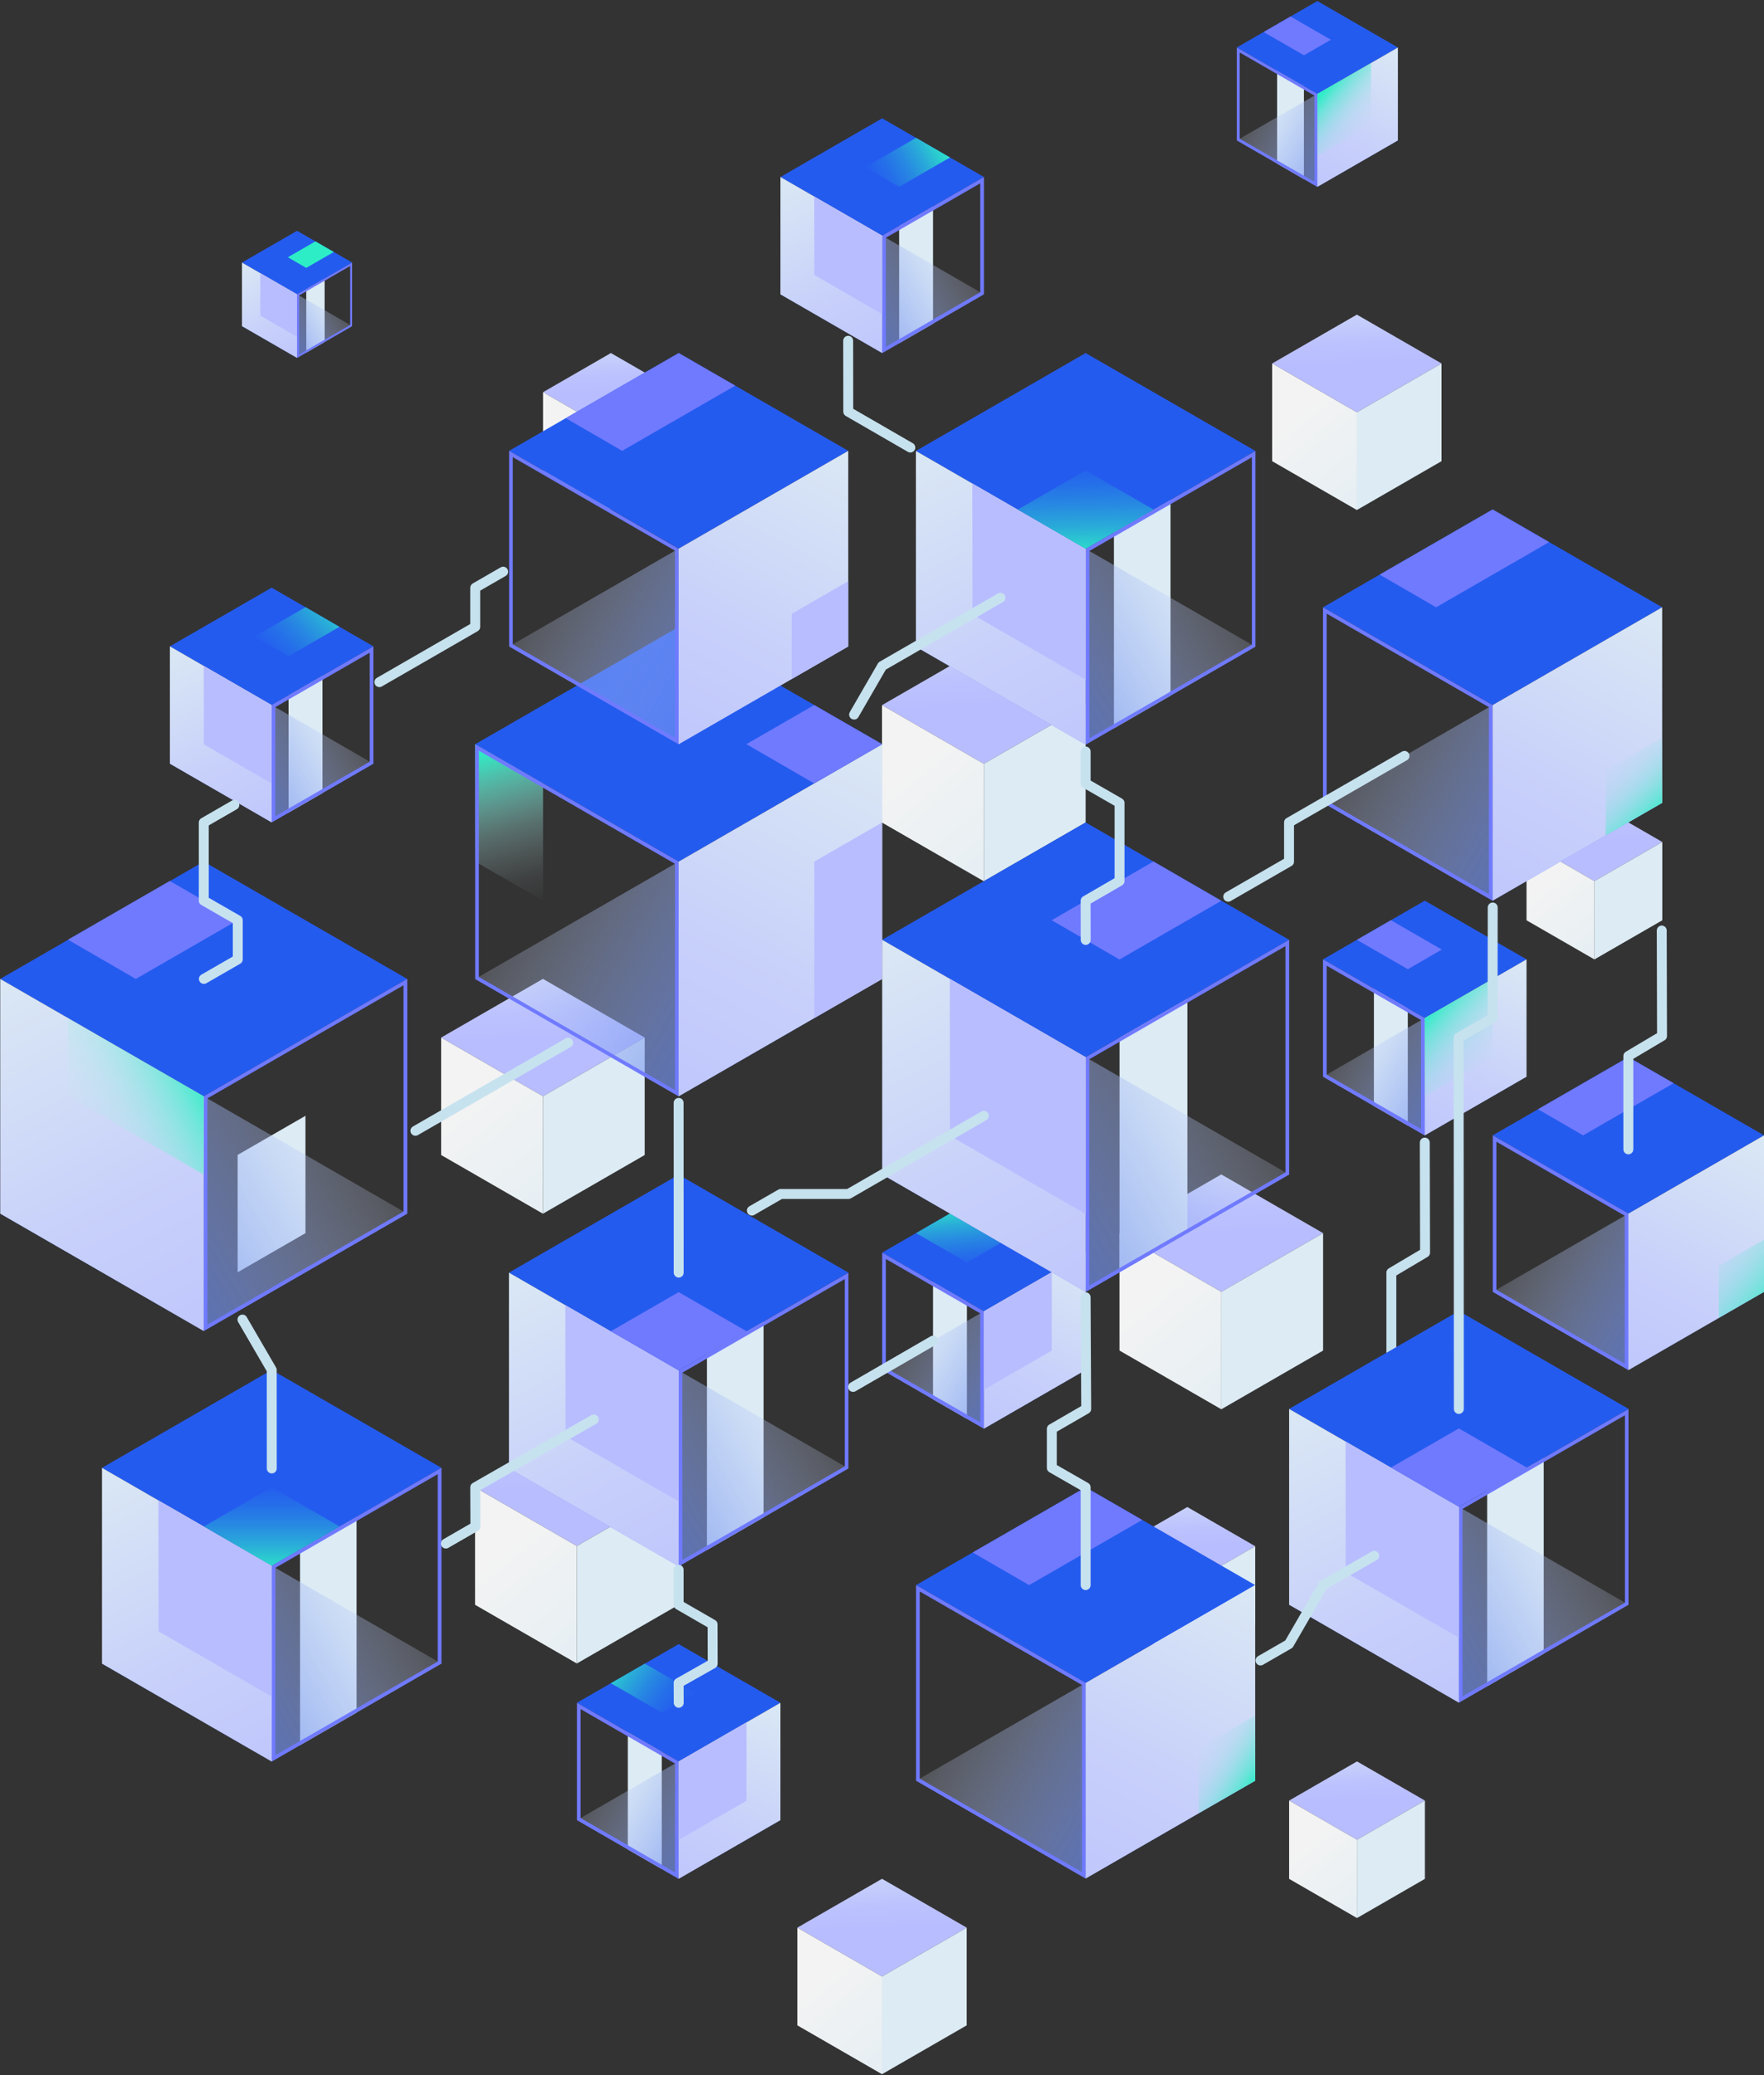 <svg width="352" height="414" viewBox="0 0 352 414" fill="none" xmlns="http://www.w3.org/2000/svg">
<rect x="0" y="0" width="352" height="414" fill="#333333" stroke="none"/>
<g clip-path="url(#clip0_266_292)">
<path d="M135.421 296.723L115.108 285.012L94.796 296.723L115.108 308.433L135.421 296.723Z" fill="url(#paint0_linear_266_292)"/>
<path d="M135.421 296.723V320.149L115.108 331.859V308.433L135.421 296.723Z" fill="#DCEBF4"/>
<path d="M94.796 296.723V320.149L115.108 331.859V308.433L94.796 296.723Z" fill="url(#paint1_linear_266_292)"/>
<path d="M264.02 246.002L243.702 234.292L223.39 246.002L243.702 257.718L264.02 246.002Z" fill="url(#paint2_linear_266_292)"/>
<path d="M264.02 246.002V269.428L243.708 281.144L243.702 257.718L264.02 246.002Z" fill="#DCEBF4"/>
<path d="M223.39 246.002V269.428L243.708 281.144L243.702 257.718L223.39 246.002Z" fill="url(#paint3_linear_266_292)"/>
<path d="M216.631 140.67L196.313 128.96L176.001 140.67L196.313 152.38L216.631 140.67Z" fill="url(#paint4_linear_266_292)"/>
<path d="M216.631 140.67V164.096L196.319 175.807L196.313 152.38L216.631 140.67Z" fill="#DCEBF4"/>
<path d="M176.001 140.67V164.096L196.319 175.807L196.313 152.38L176.001 140.67Z" fill="url(#paint5_linear_266_292)"/>
<path d="M128.652 206.992L108.34 195.281L88.027 206.992L108.34 218.702L128.652 206.992Z" fill="url(#paint6_linear_266_292)"/>
<path d="M128.652 206.992V230.418L108.34 242.128V218.702L128.652 206.992Z" fill="#DCEBF4"/>
<path d="M88.027 206.992V230.418L108.34 242.128V218.702L88.027 206.992Z" fill="url(#paint7_linear_266_292)"/>
<path d="M250.471 308.461L236.928 300.646L223.379 308.461L236.928 316.269L250.471 308.461Z" fill="url(#paint8_linear_266_292)"/>
<path d="M250.471 308.461V324.084L236.928 331.892V316.269L250.471 308.461Z" fill="#DCEBF4"/>
<path d="M223.379 308.461V324.084L236.928 331.892V316.269L223.379 308.461Z" fill="url(#paint9_linear_266_292)"/>
<path d="M135.454 78.239L121.905 70.43L108.361 78.239L121.905 86.053L135.454 78.239Z" fill="url(#paint10_linear_266_292)"/>
<path d="M135.454 78.239V93.862L121.905 101.676V86.053L135.454 78.239Z" fill="#DCEBF4"/>
<path d="M108.361 78.239V93.862L121.905 101.676V86.053L108.361 78.239Z" fill="url(#paint11_linear_266_292)"/>
<path d="M331.704 167.97L318.16 160.156L304.611 167.97L318.16 175.779L331.704 167.97Z" fill="url(#paint12_linear_266_292)"/>
<path d="M331.704 167.97V183.593L318.16 191.402V175.779L331.704 167.97Z" fill="#DCEBF4"/>
<path d="M304.611 167.97V183.593L318.16 191.402V175.779L304.611 167.97Z" fill="url(#paint13_linear_266_292)"/>
<path d="M284.333 359.203L270.784 351.395L257.24 359.203L270.784 367.018L284.333 359.203Z" fill="url(#paint14_linear_266_292)"/>
<path d="M284.333 359.203V374.826L270.784 382.641V367.018L284.333 359.203Z" fill="#DCEBF4"/>
<path d="M257.24 359.203V374.826L270.784 382.641V367.018L257.24 359.203Z" fill="url(#paint15_linear_266_292)"/>
<path d="M192.905 384.556L176.002 374.81L159.104 384.556L176.002 394.301L192.905 384.556Z" fill="url(#paint16_linear_266_292)"/>
<path d="M192.904 384.556V404.047L176.001 413.793V394.301L192.904 384.556Z" fill="#DCEBF4"/>
<path d="M159.104 384.555V404.047L176.002 413.793V394.301L159.104 384.555Z" fill="url(#paint17_linear_266_292)"/>
<path d="M287.653 72.511L270.756 62.765L253.853 72.511L270.756 82.257L287.653 72.511Z" fill="url(#paint18_linear_266_292)"/>
<path d="M287.653 72.511V92.002L270.756 101.748V82.257L287.653 72.511Z" fill="#DCEBF4"/>
<path d="M253.853 72.511V92.002L270.756 101.748V82.257L253.853 72.511Z" fill="url(#paint19_linear_266_292)"/>
<path d="M284.31 227.94L284.365 249.893L277.641 253.883V272.508" stroke="#C7E2EF" stroke-width="1.98" stroke-linecap="round" stroke-linejoin="round"/>
<path d="M186.185 255.748V279.157L192.948 283.059V259.649L186.185 255.748Z" fill="#DCEBF4"/>
<path d="M176.035 249.893L196.337 238.188L216.638 249.893L196.337 261.598L176.035 249.893Z" fill="#245BEF"/>
<path d="M176.035 273.302L196.337 261.598L216.638 273.302L196.337 285.013L176.035 273.302Z" fill="url(#paint20_linear_266_292)"/>
<path d="M176.759 251.151L195.607 262.017V283.749L176.759 272.883V251.151ZM176.035 249.893V273.302L196.337 285.013V261.597L176.035 249.893Z" fill="#707AFF"/>
<path d="M216.637 249.893V273.302L196.336 285.013V261.597L216.637 249.893Z" fill="url(#paint21_linear_266_292)"/>
<path d="M209.885 253.783L196.336 261.597V277.248L209.863 269.445L209.885 253.783Z" fill="#B8BDFF"/>
<path d="M199.722 247.945L192.959 251.857L182.797 246.002L189.566 242.084L199.722 247.945Z" fill="url(#paint22_linear_266_292)"/>
<path d="M186.185 41.166V64.575L179.422 68.472V45.068L186.185 41.166Z" fill="#DCEBF4"/>
<path d="M196.336 35.311L176.035 23.606L155.733 35.311L176.035 47.015L196.336 35.311Z" fill="#245BEF"/>
<path d="M196.336 58.72L176.035 47.016L155.733 58.72L176.035 70.431L196.336 58.72Z" fill="url(#paint23_linear_266_292)"/>
<path d="M195.607 36.569V58.301L176.765 69.189V47.435L195.607 36.569ZM196.337 35.311L176.035 47.015V70.43L196.337 58.704V35.311Z" fill="#707AFF"/>
<path d="M155.733 35.311V58.72L176.035 70.43V47.015L155.733 35.311Z" fill="url(#paint24_linear_266_292)"/>
<path d="M162.479 39.201L176.034 47.015V62.666L162.507 54.863L162.479 39.201Z" fill="#B8BDFF"/>
<path d="M172.646 33.363L179.41 37.275L189.572 31.42L182.803 27.502L172.646 33.363Z" fill="url(#paint25_linear_266_292)"/>
<path d="M125.275 345.551V368.955L132.044 372.856V349.452L125.275 345.551Z" fill="#DCEBF4"/>
<path d="M115.125 339.696L135.432 327.991L155.733 339.696L135.432 351.4L115.125 339.696Z" fill="#245BEF"/>
<path d="M115.125 363.105L135.432 351.4L155.733 363.105L135.432 374.81L115.125 363.105Z" fill="url(#paint26_linear_266_292)"/>
<path d="M115.854 340.954L134.703 351.82V373.552L115.854 362.686V340.954ZM115.131 339.696V363.105L135.426 374.81V351.4L115.125 339.696H115.131Z" fill="#707AFF"/>
<path d="M155.733 339.695V363.105L135.426 374.81L135.431 351.4L155.733 339.695Z" fill="url(#paint27_linear_266_292)"/>
<path d="M148.98 343.586L135.431 351.4L135.426 367.051L148.958 359.248L148.98 343.586Z" fill="#B8BDFF"/>
<path d="M138.819 337.742L132.055 341.66L121.894 335.799L128.663 331.887L138.819 337.742Z" fill="url(#paint28_linear_266_292)"/>
<path d="M71.157 302.594V341.649L59.868 348.155V309.106L71.157 302.594Z" fill="#DCEBF4"/>
<path d="M88.093 292.827L54.22 273.297L20.354 292.827L54.22 312.357L88.093 292.827Z" fill="#245BEF"/>
<path d="M88.093 331.887L54.22 312.357L20.354 331.887L54.22 351.417L88.093 331.887Z" fill="url(#paint29_linear_266_292)"/>
<path d="M87.352 294.085V331.467L54.95 350.159V312.776L87.352 294.085ZM88.082 292.827L54.198 312.357V351.417L88.093 331.87V292.827H88.082Z" fill="#707AFF"/>
<path d="M20.354 292.827V331.887L54.226 351.417L54.22 312.357L20.354 292.827Z" fill="url(#paint30_linear_266_292)"/>
<path d="M31.609 299.317L54.221 312.357L54.226 338.465L31.648 325.452L31.609 299.317Z" fill="#B8BDFF"/>
<path d="M40.688 304.521L54.221 312.351L67.781 304.532L54.221 296.712L40.688 304.521Z" fill="url(#paint31_linear_266_292)"/>
<path d="M152.362 263.656V302.705L141.073 309.217V270.162L152.362 263.656Z" fill="#DCEBF4"/>
<path d="M169.299 253.883L135.426 234.353L101.56 253.883L135.426 273.413L169.299 253.883Z" fill="#245BEF"/>
<path d="M169.299 292.943L135.426 273.413L101.56 292.943L135.426 312.478L169.299 292.943Z" fill="url(#paint32_linear_266_292)"/>
<path d="M168.58 255.163V292.523L136.161 311.214V273.838L168.58 255.163ZM169.304 253.899L135.426 273.413V312.478L169.293 292.948V253.883L169.304 253.899Z" fill="#707AFF"/>
<path d="M101.56 253.883V292.943L135.426 312.478V273.413L101.56 253.883Z" fill="url(#paint33_linear_266_292)"/>
<path d="M112.815 260.378L135.427 273.413V299.526L112.854 286.508L112.815 260.378Z" fill="#B8BDFF"/>
<path d="M121.894 265.576L135.426 273.407L148.986 265.587L135.426 257.773L121.894 265.576Z" fill="#707AFF"/>
<path d="M94.828 148.468V171.883L108.361 179.686V156.271L94.828 148.468Z" fill="url(#paint34_linear_266_292)"/>
<path d="M94.828 148.468L135.431 125.058L176.034 148.468L135.431 171.883L94.828 148.468Z" fill="#245BEF"/>
<path d="M94.828 195.292L135.431 171.883L176.034 195.292L135.431 218.708L94.828 195.292Z" fill="url(#paint35_linear_266_292)"/>
<path d="M95.553 149.759L134.703 172.33V217.471L95.553 194.901V149.759ZM94.824 148.495V195.32L135.427 218.708V171.883L94.818 148.468L94.824 148.495Z" fill="#707AFF"/>
<path d="M176.034 148.468V195.293L135.426 218.708L135.431 171.883L176.034 148.468Z" fill="url(#paint36_linear_266_292)"/>
<path d="M176.035 164.08L162.497 171.883L162.491 203.09L176.035 195.292V164.08Z" fill="#B8BDFF"/>
<path d="M148.942 148.457L162.475 156.288L176.035 148.468L162.475 140.654L148.942 148.457Z" fill="#707AFF"/>
<path d="M60.95 222.598V246.013L47.418 253.816V230.401L60.95 222.598Z" fill="#DCEBF4"/>
<path d="M81.252 195.292L40.65 171.883L0.047 195.292L40.65 218.708L81.252 195.292Z" fill="#245BEF"/>
<path d="M81.252 242.117L40.65 218.708L0.047 242.117L40.65 265.527L81.252 242.117Z" fill="url(#paint37_linear_266_292)"/>
<path d="M80.523 196.551V241.698L41.379 264.268V219.127L80.523 196.551ZM81.252 195.292L40.649 218.708V265.532L81.274 242.117V195.292H81.252Z" fill="#707AFF"/>
<path d="M0.047 195.292V242.117L40.65 265.532V218.708L0.047 195.292Z" fill="url(#paint38_linear_266_292)"/>
<path d="M13.541 203.074L40.65 218.708V234.308L13.591 218.708L13.541 203.074Z" fill="url(#paint39_linear_266_292)"/>
<path d="M13.568 187.462L27.101 195.292L47.419 183.577L33.881 175.746L13.568 187.462Z" fill="#707AFF"/>
<path d="M236.938 199.194V246.008L223.4 253.811V206.997L236.938 199.194Z" fill="#DCEBF4"/>
<path d="M257.241 187.484L216.632 164.069L176.035 187.484L216.632 210.893L257.241 187.484Z" fill="#245BEF"/>
<path d="M257.241 234.303L216.632 210.893L176.035 234.303L216.632 257.718L257.241 234.303Z" fill="url(#paint40_linear_266_292)"/>
<path d="M256.51 188.742V233.889L217.361 256.46V211.313L256.51 188.742ZM257.239 187.484L216.653 210.893V257.718L257.256 234.308V187.484H257.239Z" fill="#707AFF"/>
<path d="M176.035 187.484V234.303L216.638 257.718L216.632 210.893L176.035 187.484Z" fill="url(#paint41_linear_266_292)"/>
<path d="M189.528 195.265L216.632 210.893L216.637 242.194L189.573 226.588L189.528 195.265Z" fill="#B8BDFF"/>
<path d="M209.857 183.582L223.39 191.413L243.708 179.697L230.17 171.866L209.857 183.582Z" fill="#707AFF"/>
<path d="M64.355 134.798V158.208L57.586 162.11V138.7L64.355 134.798Z" fill="#DCEBF4"/>
<path d="M74.505 128.943L54.204 117.239L33.902 128.943L54.204 140.654L74.505 128.943Z" fill="#245BEF"/>
<path d="M74.505 152.358L54.204 140.654L33.902 152.358L54.204 164.063L74.505 152.358Z" fill="url(#paint42_linear_266_292)"/>
<path d="M73.776 130.207V151.967L54.933 162.833V141.073L73.776 130.207ZM74.505 128.943L54.198 140.648V164.063L74.5 152.358V128.943H74.505Z" fill="#707AFF"/>
<path d="M33.902 128.943V152.358L54.204 164.063V140.654L33.902 128.943Z" fill="url(#paint43_linear_266_292)"/>
<path d="M40.649 132.834L54.204 140.654V156.299L40.672 148.496L40.649 132.834Z" fill="#B8BDFF"/>
<path d="M50.812 126.995L57.581 130.908L67.737 125.053L60.973 121.135L50.812 126.995Z" fill="url(#paint44_linear_266_292)"/>
<path d="M64.775 55.553V68.229L61.111 70.342V57.666L64.775 55.553Z" fill="#DCEBF4"/>
<path d="M70.273 52.38L59.277 46.044L48.281 52.38L59.277 58.72L70.273 52.38Z" fill="#245BEF"/>
<path d="M70.273 65.061L59.277 58.72L48.281 65.061L59.277 71.402L70.273 65.061Z" fill="url(#paint45_linear_266_292)"/>
<path d="M69.875 53.064V64.835L59.669 70.718V58.952L69.875 53.064ZM70.272 52.38L59.276 58.704V71.396L70.272 65.055V52.363V52.38Z" fill="#707AFF"/>
<path d="M48.281 52.379V65.061L59.277 71.402V58.72L48.281 52.379Z" fill="url(#paint46_linear_266_292)"/>
<path d="M51.933 54.487L59.276 58.72V67.197L51.949 62.969L51.933 54.487Z" fill="#B8BDFF"/>
<path d="M57.442 51.325L61.106 53.444L66.609 50.271L62.94 48.152L57.442 51.325Z" fill="#2DEDC6"/>
<path d="M274.159 197.24V220.645L280.923 224.546V201.142L274.159 197.24Z" fill="#DCEBF4"/>
<path d="M264.009 191.385L284.31 179.681L304.612 191.385L284.31 203.09L264.009 191.385Z" fill="#245BEF"/>
<path d="M264.009 214.795L284.31 203.09L304.612 214.795L284.31 226.5L264.009 214.795Z" fill="url(#paint47_linear_266_292)"/>
<path d="M264.727 192.644L283.57 203.51V225.241L264.727 214.376V192.644ZM263.998 191.385V214.795L284.299 226.505V203.09L264.009 191.385H263.998Z" fill="#707AFF"/>
<path d="M304.612 191.385V214.795L284.311 226.505V203.09L304.612 191.385Z" fill="url(#paint48_linear_266_292)"/>
<path d="M297.865 195.276L284.311 203.09V218.741L297.837 210.938L297.865 195.276Z" fill="url(#paint49_linear_266_292)"/>
<path d="M287.698 189.432L280.934 193.35L270.772 187.495L277.541 183.577L287.698 189.432Z" fill="#707AFF"/>
<path d="M254.842 14.108V32.64L260.196 35.73V17.199L254.842 14.108Z" fill="#DCEBF4"/>
<path d="M246.802 9.473L262.876 0.207L278.945 9.473L262.876 18.744L246.802 9.473Z" fill="#245BEF"/>
<path d="M246.802 28.01L262.876 18.744L278.945 28.01L262.876 37.275L246.802 28.01Z" fill="url(#paint50_linear_266_292)"/>
<path d="M247.382 10.472L262.301 19.075V36.276L247.382 27.679V10.472ZM246.802 9.473V28.01L262.876 37.275V18.739L246.802 9.473Z" fill="#707AFF"/>
<path d="M278.945 9.473V28.01L262.876 37.275V18.744L278.945 9.473Z" fill="url(#paint51_linear_266_292)"/>
<path d="M273.607 12.552L262.876 18.744V31.128L273.585 24.953L273.607 12.552Z" fill="url(#paint52_linear_266_292)"/>
<path d="M265.555 7.928L260.201 11.029L252.161 6.394L257.516 3.292L265.555 7.928Z" fill="#707AFF"/>
<path d="M233.574 99.728V138.777L222.279 145.289V106.235L233.574 99.728Z" fill="#DCEBF4"/>
<path d="M250.504 89.961L216.632 70.43L182.765 89.961L216.632 109.491L250.504 89.961Z" fill="#245BEF"/>
<path d="M250.504 129.021L216.632 109.491L182.765 129.021L216.632 148.551L250.504 129.021Z" fill="url(#paint53_linear_266_292)"/>
<path d="M249.807 91.219V128.601L217.388 147.292V109.91L249.807 91.219ZM250.531 89.961L216.653 109.474V148.534L250.52 129.004V89.961H250.531Z" fill="#707AFF"/>
<path d="M182.765 89.961V129.021L216.637 148.551L216.632 109.491L182.765 89.961Z" fill="url(#paint54_linear_266_292)"/>
<path d="M194.021 96.45L216.632 109.491L216.637 135.599L194.059 122.58L194.021 96.45Z" fill="#B8BDFF"/>
<path d="M203.1 101.649L216.632 109.48L230.192 101.66L216.632 93.846L203.1 101.649Z" fill="url(#paint55_linear_266_292)"/>
<path d="M308.043 290.846V329.895L296.754 336.406V297.352L308.043 290.846Z" fill="#DCEBF4"/>
<path d="M324.98 281.072L291.107 261.542L257.24 281.072L291.107 300.608L324.98 281.072Z" fill="#245BEF"/>
<path d="M324.98 320.138L291.107 300.608L257.24 320.138L291.107 339.668L324.98 320.138Z" fill="url(#paint56_linear_266_292)"/>
<path d="M324.25 282.336V319.729L291.836 338.421V301.027L324.25 282.336ZM324.957 281.1L291.085 300.63V339.69L324.957 320.138V281.1Z" fill="#707AFF"/>
<path d="M257.24 281.072V320.138L291.113 339.668L291.107 300.608L257.24 281.072Z" fill="url(#paint57_linear_266_292)"/>
<path d="M268.496 287.568L291.107 300.608L291.113 326.716L268.535 313.698L268.496 287.568Z" fill="#B8BDFF"/>
<path d="M277.574 292.766L291.107 300.597L304.667 292.777L291.107 284.963L277.574 292.766Z" fill="#707AFF"/>
<path d="M101.592 89.939L135.431 70.43L169.265 89.939L135.431 109.446L101.592 89.939Z" fill="#245BEF"/>
<path d="M101.592 128.96L135.431 109.446L169.265 128.96L135.431 148.468L101.592 128.96Z" fill="url(#paint58_linear_266_292)"/>
<path d="M102.321 91.197L134.702 109.866V147.21L102.321 128.54V91.197ZM101.592 89.939V128.96L135.426 148.468V109.474L101.592 89.939Z" fill="#707AFF"/>
<path d="M169.265 89.939V128.96L135.432 148.468V109.446L169.265 89.939Z" fill="url(#paint59_linear_266_292)"/>
<path d="M112.893 83.421L124.154 89.939L146.71 76.931L135.432 70.43L112.893 83.421Z" fill="#707AFF"/>
<path d="M169.266 115.953L157.977 122.454V135.455L169.266 128.96V115.953Z" fill="#B8BDFF"/>
<path d="M182.804 316.22L216.637 296.712L250.471 316.22L216.637 335.733L182.804 316.22Z" fill="#245BEF"/>
<path d="M182.804 355.241L216.637 335.733L250.471 355.241L216.637 374.755L182.804 355.241Z" fill="url(#paint60_linear_266_292)"/>
<path d="M183.526 317.484L215.907 336.153V373.491L183.526 354.822V317.484ZM182.797 316.225V355.241L216.653 374.755V335.733L182.813 316.225H182.797Z" fill="#707AFF"/>
<path d="M250.471 316.22V355.241L216.638 374.755V335.733L250.471 316.22Z" fill="url(#paint61_linear_266_292)"/>
<path d="M194.098 309.708L205.359 316.22L227.915 303.218L216.637 296.712L194.098 309.708Z" fill="#707AFF"/>
<path d="M250.471 342.234L239.188 348.735V361.742L250.471 355.241V342.234Z" fill="url(#paint62_linear_266_292)"/>
<path d="M264.014 121.151L297.847 101.638L331.681 121.151L297.847 140.659L264.014 121.151Z" fill="#245BEF"/>
<path d="M264.014 160.167L297.847 140.659L331.681 160.167L297.847 179.681L264.014 160.167Z" fill="url(#paint63_linear_266_292)"/>
<path d="M264.727 122.409L297.107 141.079V178.417L264.727 159.748V122.409ZM264.003 121.151V160.167L297.837 179.681V140.659L264.003 121.151Z" fill="#707AFF"/>
<path d="M331.681 121.151V160.167L297.848 179.681V140.659L331.681 121.151Z" fill="url(#paint64_linear_266_292)"/>
<path d="M275.309 114.634L286.57 121.151L309.126 108.144L297.848 101.638L275.309 114.634Z" fill="#707AFF"/>
<path d="M331.682 147.16L320.398 153.661V166.668L331.682 160.167V147.16Z" fill="url(#paint65_linear_266_292)"/>
<path d="M297.865 226.5L324.936 210.893L352 226.5L324.936 242.112L297.865 226.5Z" fill="#245BEF"/>
<path d="M297.865 257.718L324.936 242.112L352 257.718L324.936 273.324L297.865 257.718Z" fill="url(#paint66_linear_266_292)"/>
<path d="M298.595 227.763L324.206 242.531V272.066L298.595 257.298V227.763ZM297.882 226.505V257.718L324.958 273.33V242.111L297.882 226.505Z" fill="#707AFF"/>
<path d="M352 226.5V257.718L324.936 273.33V242.112L352 226.5Z" fill="url(#paint67_linear_266_292)"/>
<path d="M306.904 221.29L315.911 226.5L333.953 216.097L324.935 210.893L306.904 221.29Z" fill="#707AFF"/>
<path d="M352 247.316L342.971 252.514V262.916L352 257.718V247.316Z" fill="url(#paint68_linear_266_292)"/>
<path d="M216.636 149.925V156.288L223.4 160.178V175.768L216.631 179.692L216.647 187.511" stroke="#C7E2EF" stroke-width="1.98" stroke-linecap="round" stroke-linejoin="round"/>
<path d="M216.632 258.8L216.748 281.078L209.885 285.051V292.838L216.637 296.712V316.22" stroke="#C7E2EF" stroke-width="1.98" stroke-linecap="round" stroke-linejoin="round"/>
<path d="M135.426 220.021L135.442 253.883" stroke="#C7E2EF" stroke-width="1.98" stroke-linecap="round" stroke-linejoin="round"/>
<path d="M135.432 313.162V320.16L142.206 324.067L142.228 331.887L135.432 335.733L135.448 339.696" stroke="#C7E2EF" stroke-width="1.98" stroke-linecap="round" stroke-linejoin="round"/>
<path d="M40.683 195.292L47.447 191.396V183.577L40.661 179.675V164.096L46.767 160.575" stroke="#C7E2EF" stroke-width="1.98" stroke-linecap="round" stroke-linejoin="round"/>
<path d="M54.232 292.948L54.221 273.297L48.38 263.248" stroke="#C7E2EF" stroke-width="1.98" stroke-linecap="round" stroke-linejoin="round"/>
<path d="M297.864 181.044L297.842 203.09L291.067 207.008L291.106 281.078" stroke="#C7E2EF" stroke-width="1.98" stroke-linecap="round" stroke-linejoin="round"/>
<path d="M118.49 283.18L94.829 296.712L94.862 304.531L88.972 307.931" stroke="#C7E2EF" stroke-width="1.98" stroke-linecap="round" stroke-linejoin="round"/>
<path d="M186.186 267.453L170.228 276.685" stroke="#C7E2EF" stroke-width="1.98" stroke-linecap="round" stroke-linejoin="round"/>
<path d="M274.22 310.37L264.008 316.22L257.201 327.991L251.531 331.258" stroke="#C7E2EF" stroke-width="1.98" stroke-linecap="round" stroke-linejoin="round"/>
<path d="M280.26 150.797L257.223 164.069V171.894L245.089 178.891" stroke="#C7E2EF" stroke-width="1.98" stroke-linecap="round" stroke-linejoin="round"/>
<path d="M199.635 119.253L176.035 132.861L170.432 142.558" stroke="#C7E2EF" stroke-width="1.98" stroke-linecap="round" stroke-linejoin="round"/>
<path d="M75.705 136.084L94.829 125.058V117.261L100.405 114.043" stroke="#C7E2EF" stroke-width="1.98" stroke-linecap="round" stroke-linejoin="round"/>
<path d="M196.319 222.598L169.32 238.188H155.788L150.03 241.505" stroke="#C7E2EF" stroke-width="1.98" stroke-linecap="round" stroke-linejoin="round"/>
<path d="M82.894 225.589L113.379 208.013" stroke="#C7E2EF" stroke-width="1.98" stroke-linecap="round" stroke-linejoin="round"/>
<path d="M331.598 185.635L331.653 206.677L324.929 210.667V229.292" stroke="#C7E2EF" stroke-width="1.98" stroke-linecap="round" stroke-linejoin="round"/>
<path d="M169.249 67.98L169.266 82.124L181.654 89.282" stroke="#C7E2EF" stroke-width="1.98" stroke-linecap="round" stroke-linejoin="round"/>
</g>
<defs>
<linearGradient id="paint0_linear_266_292" x1="114.163" y1="277.689" x2="115.106" y2="296.784" gradientUnits="userSpaceOnUse">
<stop stop-color="#DCEBF4"/>
<stop offset="0.02" stop-color="#DBE9F4"/>
<stop offset="0.39" stop-color="#C8D1FA"/>
<stop offset="0.72" stop-color="#BCC2FE"/>
<stop offset="1" stop-color="#B8BDFF"/>
</linearGradient>
<linearGradient id="paint1_linear_266_292" x1="100.697" y1="309.079" x2="142.638" y2="360.625" gradientUnits="userSpaceOnUse">
<stop stop-color="#F3F3F3"/>
<stop offset="0.08" stop-color="#F0F2F3"/>
<stop offset="0.58" stop-color="#E1EDF4"/>
<stop offset="1" stop-color="#DCEBF4"/>
</linearGradient>
<linearGradient id="paint2_linear_266_292" x1="242.757" y1="226.969" x2="243.705" y2="246.069" gradientUnits="userSpaceOnUse">
<stop stop-color="#DCEBF4"/>
<stop offset="0.02" stop-color="#DBE9F4"/>
<stop offset="0.39" stop-color="#C8D1FA"/>
<stop offset="0.72" stop-color="#BCC2FE"/>
<stop offset="1" stop-color="#B8BDFF"/>
</linearGradient>
<linearGradient id="paint3_linear_266_292" x1="229.297" y1="258.358" x2="271.232" y2="309.91" gradientUnits="userSpaceOnUse">
<stop stop-color="#F3F3F3"/>
<stop offset="0.08" stop-color="#F0F2F3"/>
<stop offset="0.58" stop-color="#E1EDF4"/>
<stop offset="1" stop-color="#DCEBF4"/>
</linearGradient>
<linearGradient id="paint4_linear_266_292" x1="195.368" y1="121.637" x2="196.316" y2="140.731" gradientUnits="userSpaceOnUse">
<stop stop-color="#DCEBF4"/>
<stop offset="0.02" stop-color="#DBE9F4"/>
<stop offset="0.39" stop-color="#C8D1FA"/>
<stop offset="0.72" stop-color="#BCC2FE"/>
<stop offset="1" stop-color="#B8BDFF"/>
</linearGradient>
<linearGradient id="paint5_linear_266_292" x1="181.908" y1="153.026" x2="223.843" y2="204.573" gradientUnits="userSpaceOnUse">
<stop stop-color="#F3F3F3"/>
<stop offset="0.08" stop-color="#F0F2F3"/>
<stop offset="0.58" stop-color="#E1EDF4"/>
<stop offset="1" stop-color="#DCEBF4"/>
</linearGradient>
<linearGradient id="paint6_linear_266_292" x1="107.395" y1="187.958" x2="108.343" y2="207.052" gradientUnits="userSpaceOnUse">
<stop stop-color="#DCEBF4"/>
<stop offset="0.02" stop-color="#DBE9F4"/>
<stop offset="0.39" stop-color="#C8D1FA"/>
<stop offset="0.72" stop-color="#BCC2FE"/>
<stop offset="1" stop-color="#B8BDFF"/>
</linearGradient>
<linearGradient id="paint7_linear_266_292" x1="93.929" y1="219.348" x2="135.87" y2="270.894" gradientUnits="userSpaceOnUse">
<stop stop-color="#F3F3F3"/>
<stop offset="0.08" stop-color="#F0F2F3"/>
<stop offset="0.58" stop-color="#E1EDF4"/>
<stop offset="1" stop-color="#DCEBF4"/>
</linearGradient>
<linearGradient id="paint8_linear_266_292" x1="236.292" y1="295.763" x2="236.926" y2="308.499" gradientUnits="userSpaceOnUse">
<stop stop-color="#DCEBF4"/>
<stop offset="0.02" stop-color="#DBE9F4"/>
<stop offset="0.39" stop-color="#C8D1FA"/>
<stop offset="0.72" stop-color="#BCC2FE"/>
<stop offset="1" stop-color="#B8BDFF"/>
</linearGradient>
<linearGradient id="paint9_linear_266_292" x1="227.313" y1="316.7" x2="255.285" y2="351.077" gradientUnits="userSpaceOnUse">
<stop stop-color="#F3F3F3"/>
<stop offset="0.08" stop-color="#F0F2F3"/>
<stop offset="0.58" stop-color="#E1EDF4"/>
<stop offset="1" stop-color="#DCEBF4"/>
</linearGradient>
<linearGradient id="paint10_linear_266_292" x1="121.275" y1="65.547" x2="121.909" y2="78.278" gradientUnits="userSpaceOnUse">
<stop stop-color="#DCEBF4"/>
<stop offset="0.02" stop-color="#DBE9F4"/>
<stop offset="0.39" stop-color="#C8D1FA"/>
<stop offset="0.72" stop-color="#BCC2FE"/>
<stop offset="1" stop-color="#B8BDFF"/>
</linearGradient>
<linearGradient id="paint11_linear_266_292" x1="112.296" y1="86.478" x2="140.267" y2="120.861" gradientUnits="userSpaceOnUse">
<stop stop-color="#F3F3F3"/>
<stop offset="0.08" stop-color="#F0F2F3"/>
<stop offset="0.58" stop-color="#E1EDF4"/>
<stop offset="1" stop-color="#DCEBF4"/>
</linearGradient>
<linearGradient id="paint12_linear_266_292" x1="317.525" y1="155.272" x2="318.159" y2="168.009" gradientUnits="userSpaceOnUse">
<stop stop-color="#DCEBF4"/>
<stop offset="0.02" stop-color="#DBE9F4"/>
<stop offset="0.39" stop-color="#C8D1FA"/>
<stop offset="0.72" stop-color="#BCC2FE"/>
<stop offset="1" stop-color="#B8BDFF"/>
</linearGradient>
<linearGradient id="paint13_linear_266_292" x1="308.546" y1="176.209" x2="336.517" y2="210.592" gradientUnits="userSpaceOnUse">
<stop stop-color="#F3F3F3"/>
<stop offset="0.08" stop-color="#F0F2F3"/>
<stop offset="0.58" stop-color="#E1EDF4"/>
<stop offset="1" stop-color="#DCEBF4"/>
</linearGradient>
<linearGradient id="paint14_linear_266_292" x1="270.154" y1="346.511" x2="270.788" y2="359.242" gradientUnits="userSpaceOnUse">
<stop stop-color="#DCEBF4"/>
<stop offset="0.02" stop-color="#DBE9F4"/>
<stop offset="0.39" stop-color="#C8D1FA"/>
<stop offset="0.72" stop-color="#BCC2FE"/>
<stop offset="1" stop-color="#B8BDFF"/>
</linearGradient>
<linearGradient id="paint15_linear_266_292" x1="261.175" y1="367.443" x2="289.146" y2="401.825" gradientUnits="userSpaceOnUse">
<stop stop-color="#F3F3F3"/>
<stop offset="0.08" stop-color="#F0F2F3"/>
<stop offset="0.58" stop-color="#E1EDF4"/>
<stop offset="1" stop-color="#DCEBF4"/>
</linearGradient>
<linearGradient id="paint16_linear_266_292" x1="175.217" y1="368.717" x2="176.006" y2="384.605" gradientUnits="userSpaceOnUse">
<stop stop-color="#DCEBF4"/>
<stop offset="0.02" stop-color="#DBE9F4"/>
<stop offset="0.39" stop-color="#C8D1FA"/>
<stop offset="0.72" stop-color="#BCC2FE"/>
<stop offset="1" stop-color="#B8BDFF"/>
</linearGradient>
<linearGradient id="paint17_linear_266_292" x1="164.017" y1="394.836" x2="198.907" y2="437.727" gradientUnits="userSpaceOnUse">
<stop stop-color="#F3F3F3"/>
<stop offset="0.08" stop-color="#F0F2F3"/>
<stop offset="0.58" stop-color="#E1EDF4"/>
<stop offset="1" stop-color="#DCEBF4"/>
</linearGradient>
<linearGradient id="paint18_linear_266_292" x1="269.965" y1="56.673" x2="270.754" y2="72.566" gradientUnits="userSpaceOnUse">
<stop stop-color="#DCEBF4"/>
<stop offset="0.02" stop-color="#DBE9F4"/>
<stop offset="0.39" stop-color="#C8D1FA"/>
<stop offset="0.72" stop-color="#BCC2FE"/>
<stop offset="1" stop-color="#B8BDFF"/>
</linearGradient>
<linearGradient id="paint19_linear_266_292" x1="258.765" y1="82.792" x2="293.66" y2="125.682" gradientUnits="userSpaceOnUse">
<stop stop-color="#F3F3F3"/>
<stop offset="0.08" stop-color="#F0F2F3"/>
<stop offset="0.58" stop-color="#E1EDF4"/>
<stop offset="1" stop-color="#DCEBF4"/>
</linearGradient>
<linearGradient id="paint20_linear_266_292" x1="175.46" y1="261.046" x2="227.4" y2="291.628" gradientUnits="userSpaceOnUse">
<stop stop-color="white" stop-opacity="0"/>
<stop offset="0.15" stop-color="#CBD7FA" stop-opacity="0.25"/>
<stop offset="0.31" stop-color="#9BB2F5" stop-opacity="0.47"/>
<stop offset="0.47" stop-color="#7493F1" stop-opacity="0.66"/>
<stop offset="0.62" stop-color="#557BEE" stop-opacity="0.81"/>
<stop offset="0.76" stop-color="#3F6AEC" stop-opacity="0.91"/>
<stop offset="0.89" stop-color="#3260EA" stop-opacity="0.98"/>
<stop offset="1" stop-color="#2D5CEA"/>
</linearGradient>
<linearGradient id="paint21_linear_266_292" x1="216.88" y1="247.376" x2="184.776" y2="309.538" gradientUnits="userSpaceOnUse">
<stop stop-color="#DCEBF4"/>
<stop offset="0.02" stop-color="#DBE9F4"/>
<stop offset="0.39" stop-color="#C8D1FA"/>
<stop offset="0.72" stop-color="#BCC2FE"/>
<stop offset="1" stop-color="#B8BDFF"/>
</linearGradient>
<linearGradient id="paint22_linear_266_292" x1="190.572" y1="240.136" x2="192.032" y2="254.689" gradientUnits="userSpaceOnUse">
<stop stop-color="#2DEDC6"/>
<stop offset="0.1" stop-color="#2CD5CD"/>
<stop offset="0.3" stop-color="#29AAD9"/>
<stop offset="0.5" stop-color="#2788E2"/>
<stop offset="0.69" stop-color="#256FE9"/>
<stop offset="0.86" stop-color="#2460EE"/>
<stop offset="1" stop-color="#245BEF"/>
</linearGradient>
<linearGradient id="paint23_linear_266_292" x1="196.911" y1="46.464" x2="144.971" y2="77.046" gradientUnits="userSpaceOnUse">
<stop stop-color="white" stop-opacity="0"/>
<stop offset="0.15" stop-color="#CBD7FA" stop-opacity="0.25"/>
<stop offset="0.31" stop-color="#9BB2F5" stop-opacity="0.47"/>
<stop offset="0.47" stop-color="#7493F1" stop-opacity="0.66"/>
<stop offset="0.62" stop-color="#557BEE" stop-opacity="0.81"/>
<stop offset="0.76" stop-color="#3F6AEC" stop-opacity="0.91"/>
<stop offset="0.89" stop-color="#3260EA" stop-opacity="0.98"/>
<stop offset="1" stop-color="#2D5CEA"/>
</linearGradient>
<linearGradient id="paint24_linear_266_292" x1="155.49" y1="32.794" x2="187.595" y2="94.95" gradientUnits="userSpaceOnUse">
<stop stop-color="#DCEBF4"/>
<stop offset="0.02" stop-color="#DBE9F4"/>
<stop offset="0.39" stop-color="#C8D1FA"/>
<stop offset="0.72" stop-color="#BCC2FE"/>
<stop offset="1" stop-color="#B8BDFF"/>
</linearGradient>
<linearGradient id="paint25_linear_266_292" x1="188.461" y1="28.264" x2="172.739" y2="37.111" gradientUnits="userSpaceOnUse">
<stop stop-color="#2DEDC6"/>
<stop offset="0.1" stop-color="#2CD5CD"/>
<stop offset="0.3" stop-color="#29AAD9"/>
<stop offset="0.5" stop-color="#2788E2"/>
<stop offset="0.69" stop-color="#256FE9"/>
<stop offset="0.86" stop-color="#2460EE"/>
<stop offset="1" stop-color="#245BEF"/>
</linearGradient>
<linearGradient id="paint26_linear_266_292" x1="114.556" y1="350.849" x2="166.496" y2="381.43" gradientUnits="userSpaceOnUse">
<stop stop-color="white" stop-opacity="0"/>
<stop offset="0.15" stop-color="#CBD7FA" stop-opacity="0.25"/>
<stop offset="0.31" stop-color="#9BB2F5" stop-opacity="0.47"/>
<stop offset="0.47" stop-color="#7493F1" stop-opacity="0.66"/>
<stop offset="0.62" stop-color="#557BEE" stop-opacity="0.81"/>
<stop offset="0.76" stop-color="#3F6AEC" stop-opacity="0.91"/>
<stop offset="0.89" stop-color="#3260EA" stop-opacity="0.98"/>
<stop offset="1" stop-color="#2D5CEA"/>
</linearGradient>
<linearGradient id="paint27_linear_266_292" x1="155.976" y1="337.173" x2="123.871" y2="399.335" gradientUnits="userSpaceOnUse">
<stop stop-color="#DCEBF4"/>
<stop offset="0.02" stop-color="#DBE9F4"/>
<stop offset="0.39" stop-color="#C8D1FA"/>
<stop offset="0.72" stop-color="#BCC2FE"/>
<stop offset="1" stop-color="#B8BDFF"/>
</linearGradient>
<linearGradient id="paint28_linear_266_292" x1="121.894" y1="330.711" x2="136.789" y2="341.408" gradientUnits="userSpaceOnUse">
<stop stop-color="#2DEDC6"/>
<stop offset="0.1" stop-color="#2CD5CD"/>
<stop offset="0.3" stop-color="#29AAD9"/>
<stop offset="0.5" stop-color="#2788E2"/>
<stop offset="0.69" stop-color="#256FE9"/>
<stop offset="0.86" stop-color="#2460EE"/>
<stop offset="1" stop-color="#245BEF"/>
</linearGradient>
<linearGradient id="paint29_linear_266_292" x1="89.049" y1="311.435" x2="2.392" y2="362.458" gradientUnits="userSpaceOnUse">
<stop stop-color="white" stop-opacity="0"/>
<stop offset="0.15" stop-color="#CBD7FA" stop-opacity="0.25"/>
<stop offset="0.31" stop-color="#9BB2F5" stop-opacity="0.47"/>
<stop offset="0.47" stop-color="#7493F1" stop-opacity="0.66"/>
<stop offset="0.62" stop-color="#557BEE" stop-opacity="0.81"/>
<stop offset="0.76" stop-color="#3F6AEC" stop-opacity="0.91"/>
<stop offset="0.89" stop-color="#3260EA" stop-opacity="0.98"/>
<stop offset="1" stop-color="#2D5CEA"/>
</linearGradient>
<linearGradient id="paint30_linear_266_292" x1="19.945" y1="288.627" x2="73.511" y2="392.338" gradientUnits="userSpaceOnUse">
<stop stop-color="#DCEBF4"/>
<stop offset="0.02" stop-color="#DBE9F4"/>
<stop offset="0.39" stop-color="#C8D1FA"/>
<stop offset="0.72" stop-color="#BCC2FE"/>
<stop offset="1" stop-color="#B8BDFF"/>
</linearGradient>
<linearGradient id="paint31_linear_266_292" x1="54.232" y1="313.747" x2="54.232" y2="294.433" gradientUnits="userSpaceOnUse">
<stop stop-color="#2DEDC6"/>
<stop offset="0.1" stop-color="#2CD5CD"/>
<stop offset="0.3" stop-color="#29AAD9"/>
<stop offset="0.5" stop-color="#2788E2"/>
<stop offset="0.69" stop-color="#256FE9"/>
<stop offset="0.86" stop-color="#2460EE"/>
<stop offset="1" stop-color="#245BEF"/>
</linearGradient>
<linearGradient id="paint32_linear_266_292" x1="170.255" y1="272.497" x2="83.598" y2="323.514" gradientUnits="userSpaceOnUse">
<stop stop-color="white" stop-opacity="0"/>
<stop offset="0.15" stop-color="#CBD7FA" stop-opacity="0.25"/>
<stop offset="0.31" stop-color="#9BB2F5" stop-opacity="0.47"/>
<stop offset="0.47" stop-color="#7493F1" stop-opacity="0.66"/>
<stop offset="0.62" stop-color="#557BEE" stop-opacity="0.81"/>
<stop offset="0.76" stop-color="#3F6AEC" stop-opacity="0.91"/>
<stop offset="0.89" stop-color="#3260EA" stop-opacity="0.98"/>
<stop offset="1" stop-color="#2D5CEA"/>
</linearGradient>
<linearGradient id="paint33_linear_266_292" x1="101.151" y1="249.683" x2="154.717" y2="353.394" gradientUnits="userSpaceOnUse">
<stop stop-color="#DCEBF4"/>
<stop offset="0.02" stop-color="#DBE9F4"/>
<stop offset="0.39" stop-color="#C8D1FA"/>
<stop offset="0.72" stop-color="#BCC2FE"/>
<stop offset="1" stop-color="#B8BDFF"/>
</linearGradient>
<linearGradient id="paint34_linear_266_292" x1="97.597" y1="149.715" x2="106.83" y2="182.987" gradientUnits="userSpaceOnUse">
<stop stop-color="#2DEDC6"/>
<stop offset="0.16" stop-color="#5AECD2" stop-opacity="0.74"/>
<stop offset="0.32" stop-color="#81ECDC" stop-opacity="0.52"/>
<stop offset="0.47" stop-color="#A2ECE5" stop-opacity="0.33"/>
<stop offset="0.62" stop-color="#BBEBEB" stop-opacity="0.19"/>
<stop offset="0.76" stop-color="#CDEBF0" stop-opacity="0.08"/>
<stop offset="0.89" stop-color="#D8EBF3" stop-opacity="0.02"/>
<stop offset="1" stop-color="#DCEBF4" stop-opacity="0"/>
</linearGradient>
<linearGradient id="paint35_linear_266_292" x1="93.684" y1="170.779" x2="197.564" y2="231.937" gradientUnits="userSpaceOnUse">
<stop stop-color="white" stop-opacity="0"/>
<stop offset="0.15" stop-color="#CBD7FA" stop-opacity="0.25"/>
<stop offset="0.31" stop-color="#9BB2F5" stop-opacity="0.47"/>
<stop offset="0.47" stop-color="#7493F1" stop-opacity="0.66"/>
<stop offset="0.62" stop-color="#557BEE" stop-opacity="0.81"/>
<stop offset="0.76" stop-color="#3F6AEC" stop-opacity="0.91"/>
<stop offset="0.89" stop-color="#3260EA" stop-opacity="0.98"/>
<stop offset="1" stop-color="#2D5CEA"/>
</linearGradient>
<linearGradient id="paint36_linear_266_292" x1="176.526" y1="143.435" x2="112.311" y2="267.758" gradientUnits="userSpaceOnUse">
<stop stop-color="#DCEBF4"/>
<stop offset="0.02" stop-color="#DBE9F4"/>
<stop offset="0.39" stop-color="#C8D1FA"/>
<stop offset="0.72" stop-color="#BCC2FE"/>
<stop offset="1" stop-color="#B8BDFF"/>
</linearGradient>
<linearGradient id="paint37_linear_266_292" x1="82.396" y1="217.604" x2="-21.484" y2="278.762" gradientUnits="userSpaceOnUse">
<stop stop-color="white" stop-opacity="0"/>
<stop offset="0.15" stop-color="#CBD7FA" stop-opacity="0.25"/>
<stop offset="0.31" stop-color="#9BB2F5" stop-opacity="0.47"/>
<stop offset="0.47" stop-color="#7493F1" stop-opacity="0.66"/>
<stop offset="0.62" stop-color="#557BEE" stop-opacity="0.81"/>
<stop offset="0.76" stop-color="#3F6AEC" stop-opacity="0.91"/>
<stop offset="0.89" stop-color="#3260EA" stop-opacity="0.98"/>
<stop offset="1" stop-color="#2D5CEA"/>
</linearGradient>
<linearGradient id="paint38_linear_266_292" x1="-0.445" y1="190.26" x2="63.77" y2="314.577" gradientUnits="userSpaceOnUse">
<stop stop-color="#DCEBF4"/>
<stop offset="0.02" stop-color="#DBE9F4"/>
<stop offset="0.39" stop-color="#C8D1FA"/>
<stop offset="0.72" stop-color="#BCC2FE"/>
<stop offset="1" stop-color="#B8BDFF"/>
</linearGradient>
<linearGradient id="paint39_linear_266_292" x1="39.396" y1="212.51" x2="5.486" y2="229.592" gradientUnits="userSpaceOnUse">
<stop stop-color="#2DEDC6"/>
<stop offset="0.16" stop-color="#5AECD2" stop-opacity="0.74"/>
<stop offset="0.32" stop-color="#81ECDC" stop-opacity="0.52"/>
<stop offset="0.47" stop-color="#A2ECE5" stop-opacity="0.33"/>
<stop offset="0.62" stop-color="#BBEBEB" stop-opacity="0.19"/>
<stop offset="0.76" stop-color="#CDEBF0" stop-opacity="0.08"/>
<stop offset="0.89" stop-color="#D8EBF3" stop-opacity="0.02"/>
<stop offset="1" stop-color="#DCEBF4" stop-opacity="0"/>
</linearGradient>
<linearGradient id="paint40_linear_266_292" x1="258.384" y1="209.79" x2="154.505" y2="270.953" gradientUnits="userSpaceOnUse">
<stop stop-color="white" stop-opacity="0"/>
<stop offset="0.15" stop-color="#CBD7FA" stop-opacity="0.25"/>
<stop offset="0.31" stop-color="#9BB2F5" stop-opacity="0.47"/>
<stop offset="0.47" stop-color="#7493F1" stop-opacity="0.66"/>
<stop offset="0.62" stop-color="#557BEE" stop-opacity="0.81"/>
<stop offset="0.76" stop-color="#3F6AEC" stop-opacity="0.91"/>
<stop offset="0.89" stop-color="#3260EA" stop-opacity="0.98"/>
<stop offset="1" stop-color="#2D5CEA"/>
</linearGradient>
<linearGradient id="paint41_linear_266_292" x1="175.543" y1="182.445" x2="239.753" y2="306.768" gradientUnits="userSpaceOnUse">
<stop stop-color="#DCEBF4"/>
<stop offset="0.02" stop-color="#DBE9F4"/>
<stop offset="0.39" stop-color="#C8D1FA"/>
<stop offset="0.72" stop-color="#BCC2FE"/>
<stop offset="1" stop-color="#B8BDFF"/>
</linearGradient>
<linearGradient id="paint42_linear_266_292" x1="75.08" y1="140.096" x2="23.14" y2="170.678" gradientUnits="userSpaceOnUse">
<stop stop-color="white" stop-opacity="0"/>
<stop offset="0.15" stop-color="#CBD7FA" stop-opacity="0.25"/>
<stop offset="0.31" stop-color="#9BB2F5" stop-opacity="0.47"/>
<stop offset="0.47" stop-color="#7493F1" stop-opacity="0.66"/>
<stop offset="0.62" stop-color="#557BEE" stop-opacity="0.81"/>
<stop offset="0.76" stop-color="#3F6AEC" stop-opacity="0.91"/>
<stop offset="0.89" stop-color="#3260EA" stop-opacity="0.98"/>
<stop offset="1" stop-color="#2D5CEA"/>
</linearGradient>
<linearGradient id="paint43_linear_266_292" x1="33.659" y1="126.427" x2="65.764" y2="188.588" gradientUnits="userSpaceOnUse">
<stop stop-color="#DCEBF4"/>
<stop offset="0.02" stop-color="#DBE9F4"/>
<stop offset="0.39" stop-color="#C8D1FA"/>
<stop offset="0.72" stop-color="#BCC2FE"/>
<stop offset="1" stop-color="#B8BDFF"/>
</linearGradient>
<linearGradient id="paint44_linear_266_292" x1="67.272" y1="118.32" x2="52.797" y2="132.301" gradientUnits="userSpaceOnUse">
<stop stop-color="#2DEDC6"/>
<stop offset="0.1" stop-color="#2CD5CD"/>
<stop offset="0.3" stop-color="#29AAD9"/>
<stop offset="0.5" stop-color="#2788E2"/>
<stop offset="0.69" stop-color="#256FE9"/>
<stop offset="0.86" stop-color="#2460EE"/>
<stop offset="1" stop-color="#245BEF"/>
</linearGradient>
<linearGradient id="paint45_linear_266_292" x1="70.583" y1="58.422" x2="42.454" y2="74.988" gradientUnits="userSpaceOnUse">
<stop stop-color="white" stop-opacity="0"/>
<stop offset="0.15" stop-color="#CBD7FA" stop-opacity="0.25"/>
<stop offset="0.31" stop-color="#9BB2F5" stop-opacity="0.47"/>
<stop offset="0.47" stop-color="#7493F1" stop-opacity="0.66"/>
<stop offset="0.62" stop-color="#557BEE" stop-opacity="0.81"/>
<stop offset="0.76" stop-color="#3F6AEC" stop-opacity="0.91"/>
<stop offset="0.89" stop-color="#3260EA" stop-opacity="0.98"/>
<stop offset="1" stop-color="#2D5CEA"/>
</linearGradient>
<linearGradient id="paint46_linear_266_292" x1="48.149" y1="51.016" x2="65.541" y2="84.687" gradientUnits="userSpaceOnUse">
<stop stop-color="#DCEBF4"/>
<stop offset="0.02" stop-color="#DBE9F4"/>
<stop offset="0.39" stop-color="#C8D1FA"/>
<stop offset="0.72" stop-color="#BCC2FE"/>
<stop offset="1" stop-color="#B8BDFF"/>
</linearGradient>
<linearGradient id="paint47_linear_266_292" x1="263.434" y1="202.538" x2="315.374" y2="233.12" gradientUnits="userSpaceOnUse">
<stop stop-color="white" stop-opacity="0"/>
<stop offset="0.15" stop-color="#CBD7FA" stop-opacity="0.25"/>
<stop offset="0.31" stop-color="#9BB2F5" stop-opacity="0.47"/>
<stop offset="0.47" stop-color="#7493F1" stop-opacity="0.66"/>
<stop offset="0.62" stop-color="#557BEE" stop-opacity="0.81"/>
<stop offset="0.76" stop-color="#3F6AEC" stop-opacity="0.91"/>
<stop offset="0.89" stop-color="#3260EA" stop-opacity="0.98"/>
<stop offset="1" stop-color="#2D5CEA"/>
</linearGradient>
<linearGradient id="paint48_linear_266_292" x1="304.855" y1="188.869" x2="272.75" y2="251.03" gradientUnits="userSpaceOnUse">
<stop stop-color="#DCEBF4"/>
<stop offset="0.02" stop-color="#DBE9F4"/>
<stop offset="0.39" stop-color="#C8D1FA"/>
<stop offset="0.72" stop-color="#BCC2FE"/>
<stop offset="1" stop-color="#B8BDFF"/>
</linearGradient>
<linearGradient id="paint49_linear_266_292" x1="285.272" y1="201.915" x2="301.599" y2="216.256" gradientUnits="userSpaceOnUse">
<stop stop-color="#2DEDC6"/>
<stop offset="0.16" stop-color="#56E7D2" stop-opacity="0.74"/>
<stop offset="0.32" stop-color="#7AE2DD" stop-opacity="0.52"/>
<stop offset="0.47" stop-color="#98DEE6" stop-opacity="0.33"/>
<stop offset="0.62" stop-color="#B0DBED" stop-opacity="0.19"/>
<stop offset="0.76" stop-color="#C0D9F2" stop-opacity="0.08"/>
<stop offset="0.89" stop-color="#CBD7F5" stop-opacity="0.02"/>
<stop offset="1" stop-color="#CED7F6" stop-opacity="0"/>
</linearGradient>
<linearGradient id="paint50_linear_266_292" x1="246.349" y1="18.303" x2="287.471" y2="42.515" gradientUnits="userSpaceOnUse">
<stop stop-color="white" stop-opacity="0"/>
<stop offset="0.15" stop-color="#CBD7FA" stop-opacity="0.25"/>
<stop offset="0.31" stop-color="#9BB2F5" stop-opacity="0.47"/>
<stop offset="0.47" stop-color="#7493F1" stop-opacity="0.66"/>
<stop offset="0.62" stop-color="#557BEE" stop-opacity="0.81"/>
<stop offset="0.76" stop-color="#3F6AEC" stop-opacity="0.91"/>
<stop offset="0.89" stop-color="#3260EA" stop-opacity="0.98"/>
<stop offset="1" stop-color="#2D5CEA"/>
</linearGradient>
<linearGradient id="paint51_linear_266_292" x1="279.138" y1="7.481" x2="253.722" y2="56.689" gradientUnits="userSpaceOnUse">
<stop stop-color="#DCEBF4"/>
<stop offset="0.02" stop-color="#DBE9F4"/>
<stop offset="0.39" stop-color="#C8D1FA"/>
<stop offset="0.72" stop-color="#BCC2FE"/>
<stop offset="1" stop-color="#B8BDFF"/>
</linearGradient>
<linearGradient id="paint52_linear_266_292" x1="264.014" y1="18.396" x2="275.954" y2="28.157" gradientUnits="userSpaceOnUse">
<stop stop-color="#2DEDC6"/>
<stop offset="0.16" stop-color="#56E7D2" stop-opacity="0.74"/>
<stop offset="0.32" stop-color="#7AE2DD" stop-opacity="0.52"/>
<stop offset="0.47" stop-color="#98DEE6" stop-opacity="0.33"/>
<stop offset="0.62" stop-color="#B0DBED" stop-opacity="0.19"/>
<stop offset="0.76" stop-color="#C0D9F2" stop-opacity="0.08"/>
<stop offset="0.89" stop-color="#CBD7F5" stop-opacity="0.02"/>
<stop offset="1" stop-color="#CED7F6" stop-opacity="0"/>
</linearGradient>
<linearGradient id="paint53_linear_266_292" x1="251.46" y1="108.569" x2="164.803" y2="159.592" gradientUnits="userSpaceOnUse">
<stop stop-color="white" stop-opacity="0"/>
<stop offset="0.15" stop-color="#CBD7FA" stop-opacity="0.25"/>
<stop offset="0.31" stop-color="#9BB2F5" stop-opacity="0.47"/>
<stop offset="0.47" stop-color="#7493F1" stop-opacity="0.66"/>
<stop offset="0.62" stop-color="#557BEE" stop-opacity="0.81"/>
<stop offset="0.76" stop-color="#3F6AEC" stop-opacity="0.91"/>
<stop offset="0.89" stop-color="#3260EA" stop-opacity="0.98"/>
<stop offset="1" stop-color="#2D5CEA"/>
</linearGradient>
<linearGradient id="paint54_linear_266_292" x1="182.356" y1="85.755" x2="235.922" y2="189.466" gradientUnits="userSpaceOnUse">
<stop stop-color="#DCEBF4"/>
<stop offset="0.02" stop-color="#DBE9F4"/>
<stop offset="0.39" stop-color="#C8D1FA"/>
<stop offset="0.72" stop-color="#BCC2FE"/>
<stop offset="1" stop-color="#B8BDFF"/>
</linearGradient>
<linearGradient id="paint55_linear_266_292" x1="216.831" y1="111.273" x2="216.423" y2="89.916" gradientUnits="userSpaceOnUse">
<stop stop-color="#2DEDC6"/>
<stop offset="0.1" stop-color="#2CD5CD"/>
<stop offset="0.3" stop-color="#29AAD9"/>
<stop offset="0.5" stop-color="#2788E2"/>
<stop offset="0.69" stop-color="#256FE9"/>
<stop offset="0.86" stop-color="#2460EE"/>
<stop offset="1" stop-color="#245BEF"/>
</linearGradient>
<linearGradient id="paint56_linear_266_292" x1="325.936" y1="299.686" x2="239.279" y2="350.709" gradientUnits="userSpaceOnUse">
<stop stop-color="white" stop-opacity="0"/>
<stop offset="0.15" stop-color="#CBD7FA" stop-opacity="0.25"/>
<stop offset="0.31" stop-color="#9BB2F5" stop-opacity="0.47"/>
<stop offset="0.47" stop-color="#7493F1" stop-opacity="0.66"/>
<stop offset="0.62" stop-color="#557BEE" stop-opacity="0.81"/>
<stop offset="0.76" stop-color="#3F6AEC" stop-opacity="0.91"/>
<stop offset="0.89" stop-color="#3260EA" stop-opacity="0.98"/>
<stop offset="1" stop-color="#2D5CEA"/>
</linearGradient>
<linearGradient id="paint57_linear_266_292" x1="256.831" y1="276.873" x2="310.398" y2="380.584" gradientUnits="userSpaceOnUse">
<stop stop-color="#DCEBF4"/>
<stop offset="0.02" stop-color="#DBE9F4"/>
<stop offset="0.39" stop-color="#C8D1FA"/>
<stop offset="0.72" stop-color="#BCC2FE"/>
<stop offset="1" stop-color="#B8BDFF"/>
</linearGradient>
<linearGradient id="paint58_linear_266_292" x1="100.641" y1="108.53" x2="187.21" y2="159.498" gradientUnits="userSpaceOnUse">
<stop stop-color="white" stop-opacity="0"/>
<stop offset="0.15" stop-color="#CBD7FA" stop-opacity="0.25"/>
<stop offset="0.31" stop-color="#9BB2F5" stop-opacity="0.47"/>
<stop offset="0.47" stop-color="#7493F1" stop-opacity="0.66"/>
<stop offset="0.62" stop-color="#557BEE" stop-opacity="0.81"/>
<stop offset="0.76" stop-color="#3F6AEC" stop-opacity="0.91"/>
<stop offset="0.89" stop-color="#3260EA" stop-opacity="0.98"/>
<stop offset="1" stop-color="#2D5CEA"/>
</linearGradient>
<linearGradient id="paint59_linear_266_292" x1="169.674" y1="85.739" x2="116.168" y2="189.345" gradientUnits="userSpaceOnUse">
<stop stop-color="#DCEBF4"/>
<stop offset="0.02" stop-color="#DBE9F4"/>
<stop offset="0.39" stop-color="#C8D1FA"/>
<stop offset="0.72" stop-color="#BCC2FE"/>
<stop offset="1" stop-color="#B8BDFF"/>
</linearGradient>
<linearGradient id="paint60_linear_266_292" x1="181.848" y1="334.812" x2="268.416" y2="385.78" gradientUnits="userSpaceOnUse">
<stop stop-color="white" stop-opacity="0"/>
<stop offset="0.15" stop-color="#CBD7FA" stop-opacity="0.25"/>
<stop offset="0.31" stop-color="#9BB2F5" stop-opacity="0.47"/>
<stop offset="0.47" stop-color="#7493F1" stop-opacity="0.66"/>
<stop offset="0.62" stop-color="#557BEE" stop-opacity="0.81"/>
<stop offset="0.76" stop-color="#3F6AEC" stop-opacity="0.91"/>
<stop offset="0.89" stop-color="#3260EA" stop-opacity="0.98"/>
<stop offset="1" stop-color="#2D5CEA"/>
</linearGradient>
<linearGradient id="paint61_linear_266_292" x1="250.88" y1="312.026" x2="197.374" y2="415.626" gradientUnits="userSpaceOnUse">
<stop stop-color="#DCEBF4"/>
<stop offset="0.02" stop-color="#DBE9F4"/>
<stop offset="0.39" stop-color="#C8D1FA"/>
<stop offset="0.72" stop-color="#BCC2FE"/>
<stop offset="1" stop-color="#B8BDFF"/>
</linearGradient>
<linearGradient id="paint62_linear_266_292" x1="250.521" y1="355.583" x2="235.419" y2="346.019" gradientUnits="userSpaceOnUse">
<stop stop-color="#2DEDC6"/>
<stop offset="0.16" stop-color="#56E7D2" stop-opacity="0.74"/>
<stop offset="0.32" stop-color="#7AE2DD" stop-opacity="0.52"/>
<stop offset="0.47" stop-color="#98DEE6" stop-opacity="0.33"/>
<stop offset="0.62" stop-color="#B0DBED" stop-opacity="0.19"/>
<stop offset="0.76" stop-color="#C0D9F2" stop-opacity="0.08"/>
<stop offset="0.89" stop-color="#CBD7F5" stop-opacity="0.02"/>
<stop offset="1" stop-color="#CED7F6" stop-opacity="0"/>
</linearGradient>
<linearGradient id="paint63_linear_266_292" x1="263.058" y1="139.738" x2="349.626" y2="190.705" gradientUnits="userSpaceOnUse">
<stop stop-color="white" stop-opacity="0"/>
<stop offset="0.15" stop-color="#CBD7FA" stop-opacity="0.25"/>
<stop offset="0.31" stop-color="#9BB2F5" stop-opacity="0.47"/>
<stop offset="0.47" stop-color="#7493F1" stop-opacity="0.66"/>
<stop offset="0.62" stop-color="#557BEE" stop-opacity="0.81"/>
<stop offset="0.76" stop-color="#3F6AEC" stop-opacity="0.91"/>
<stop offset="0.89" stop-color="#3260EA" stop-opacity="0.98"/>
<stop offset="1" stop-color="#2D5CEA"/>
</linearGradient>
<linearGradient id="paint64_linear_266_292" x1="332.096" y1="116.952" x2="278.584" y2="220.552" gradientUnits="userSpaceOnUse">
<stop stop-color="#DCEBF4"/>
<stop offset="0.02" stop-color="#DBE9F4"/>
<stop offset="0.39" stop-color="#C8D1FA"/>
<stop offset="0.72" stop-color="#BCC2FE"/>
<stop offset="1" stop-color="#B8BDFF"/>
</linearGradient>
<linearGradient id="paint65_linear_266_292" x1="331.488" y1="162.463" x2="316.55" y2="147.201" gradientUnits="userSpaceOnUse">
<stop stop-color="#2DEDC6"/>
<stop offset="0.16" stop-color="#56E7D2" stop-opacity="0.74"/>
<stop offset="0.32" stop-color="#7AE2DD" stop-opacity="0.52"/>
<stop offset="0.47" stop-color="#98DEE6" stop-opacity="0.33"/>
<stop offset="0.62" stop-color="#B0DBED" stop-opacity="0.19"/>
<stop offset="0.76" stop-color="#C0D9F2" stop-opacity="0.08"/>
<stop offset="0.89" stop-color="#CBD7F5" stop-opacity="0.02"/>
<stop offset="1" stop-color="#CED7F6" stop-opacity="0"/>
</linearGradient>
<linearGradient id="paint66_linear_266_292" x1="297.103" y1="241.378" x2="366.36" y2="282.15" gradientUnits="userSpaceOnUse">
<stop stop-color="white" stop-opacity="0"/>
<stop offset="0.15" stop-color="#CBD7FA" stop-opacity="0.25"/>
<stop offset="0.31" stop-color="#9BB2F5" stop-opacity="0.47"/>
<stop offset="0.47" stop-color="#7493F1" stop-opacity="0.66"/>
<stop offset="0.62" stop-color="#557BEE" stop-opacity="0.81"/>
<stop offset="0.76" stop-color="#3F6AEC" stop-opacity="0.91"/>
<stop offset="0.89" stop-color="#3260EA" stop-opacity="0.98"/>
<stop offset="1" stop-color="#2D5CEA"/>
</linearGradient>
<linearGradient id="paint67_linear_266_292" x1="352.332" y1="223.144" x2="309.524" y2="306.028" gradientUnits="userSpaceOnUse">
<stop stop-color="#DCEBF4"/>
<stop offset="0.02" stop-color="#DBE9F4"/>
<stop offset="0.39" stop-color="#C8D1FA"/>
<stop offset="0.72" stop-color="#BCC2FE"/>
<stop offset="1" stop-color="#B8BDFF"/>
</linearGradient>
<linearGradient id="paint68_linear_266_292" x1="354.122" y1="260.417" x2="332.555" y2="243.138" gradientUnits="userSpaceOnUse">
<stop stop-color="#2DEDC6"/>
<stop offset="0.16" stop-color="#56E7D2" stop-opacity="0.74"/>
<stop offset="0.32" stop-color="#7AE2DD" stop-opacity="0.52"/>
<stop offset="0.47" stop-color="#98DEE6" stop-opacity="0.33"/>
<stop offset="0.62" stop-color="#B0DBED" stop-opacity="0.19"/>
<stop offset="0.76" stop-color="#C0D9F2" stop-opacity="0.08"/>
<stop offset="0.89" stop-color="#CBD7F5" stop-opacity="0.02"/>
<stop offset="1" stop-color="#CED7F6" stop-opacity="0"/>
</linearGradient>
<clipPath id="clip0_266_292">
<rect width="351.953" height="413.585" fill="white" transform="translate(0.047 0.207)"/>
</clipPath>
</defs>
</svg>
